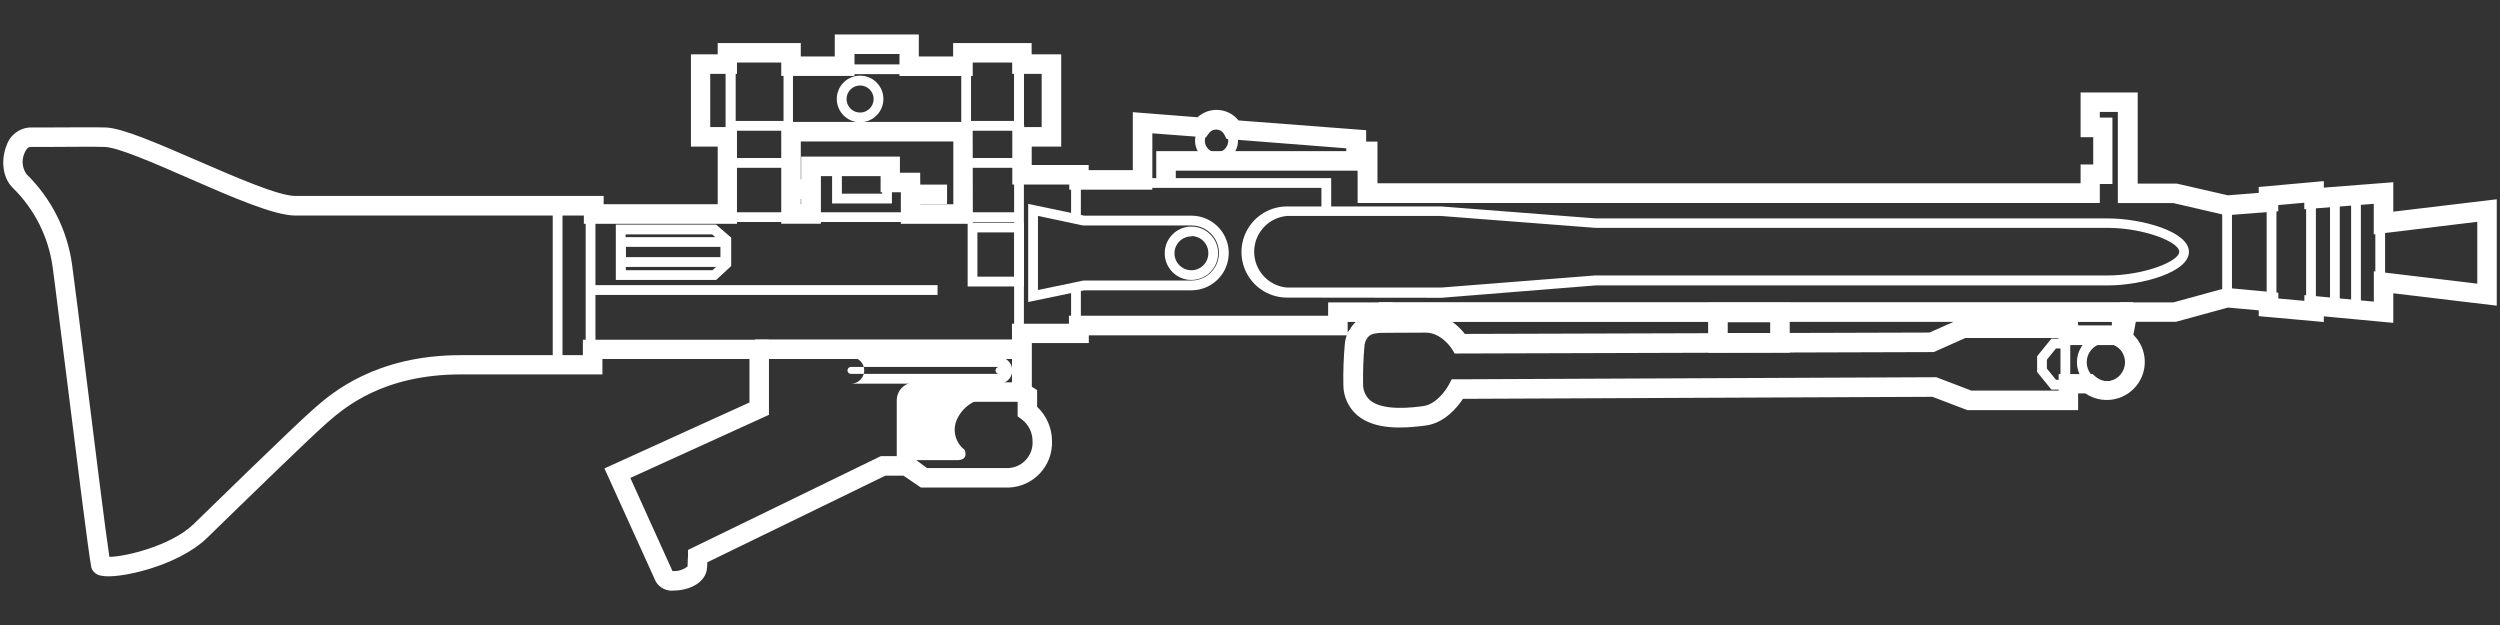 ﻿<?xml version="1.0" encoding="UTF-8" standalone="no"?>
<!DOCTYPE svg PUBLIC "-//W3C//DTD SVG 20010904//EN" "http://www.w3.org/TR/2001/REC-SVG-20010904/DTD/svg10.dtd">
<svg version="1.1" id="Frosty Editor v1.0.6.3" xmlns="http://www.w3.org/2000/svg" d1p1:xlink="http://www.w3.org/1999/xlink" viewBox="0 0 384 96" xmlns:d1p1="xmlns">
  <rect x="0" y="0" width="384" height="96" fill="#333333" stroke="none"/>
  <path stroke="none" fill="#ffffffff" d="M 323.460,52.700 C 322.271,52.700 321.199,53.416 320.744,54.515 320.289,55.614 320.540,56.878 321.381,57.719 322.222,58.560 323.487,58.811 324.585,58.356 325.684,57.901 326.400,56.829 326.400,55.640 326.400,54.860 326.090,54.112 325.539,53.561 324.988,53.010 324.240,52.700 323.460,52.700 323.460,52.700 323.460,52.700 323.460,52.700 Z M 323.460,60.080 C 321.664,60.080 320.045,58.998 319.358,57.339 318.671,55.680 319.051,53.770 320.320,52.500 321.590,51.231 323.500,50.851 325.159,51.538 326.818,52.225 327.900,53.844 327.900,55.640 327.900,56.818 327.432,57.947 326.600,58.780 325.767,59.612 324.638,60.080 323.460,60.080 323.460,60.080 323.460,60.080 323.460,60.080 Z " />
  <path stroke="none" fill="#ffffffff" d="M 341.330,31.560 C 341.830,31.560 342.330,31.560 342.830,31.560 342.830,36.197 342.830,40.833 342.830,45.470 342.330,45.470 341.830,45.470 341.330,45.470 341.330,40.833 341.330,36.197 341.330,31.560 Z " />
  <path stroke="none" fill="#ffffffff" d="M 348.160,30.780 C 348.660,30.780 349.160,30.780 349.660,30.780 349.660,36.137 349.660,41.493 349.660,46.850 349.160,46.850 348.660,46.850 348.160,46.850 348.160,41.493 348.160,36.137 348.160,30.780 Z " />
  <path stroke="none" fill="#ffffffff" d="M 354.220,30.990 C 354.720,30.990 355.220,30.990 355.720,30.990 355.720,36.653 355.720,42.317 355.720,47.980 355.220,47.980 354.720,47.980 354.220,47.980 354.220,42.317 354.220,36.653 354.220,30.990 Z " />
  <path stroke="none" fill="#ffffffff" d="M 364.850,29.850 C 365.350,29.850 365.850,29.850 366.350,29.850 366.350,35.673 366.350,41.497 366.350,47.320 365.850,47.320 365.350,47.320 364.850,47.320 364.850,41.497 364.850,35.673 364.850,29.850 Z " />
  <path stroke="none" fill="#ffffffff" d="M 358.640,48.100 C 358.441,48.100 358.250,48.021 358.110,47.880 357.969,47.740 357.890,47.549 357.890,47.350 357.890,41.727 357.890,36.103 357.890,30.480 357.890,30.212 358.033,29.964 358.265,29.830 358.497,29.697 358.783,29.697 359.015,29.830 359.247,29.964 359.390,30.212 359.390,30.480 359.390,36.103 359.390,41.727 359.390,47.350 359.390,47.549 359.311,47.740 359.170,47.880 359.030,48.021 358.839,48.100 358.640,48.100 358.640,48.100 358.640,48.100 358.640,48.100 Z " />
  <path stroke="none" fill="#ffffffff" d="M 361.880,47.950 C 361.681,47.950 361.490,47.871 361.350,47.730 361.209,47.590 361.130,47.399 361.130,47.200 361.130,41.573 361.130,35.947 361.130,30.320 361.130,30.052 361.273,29.804 361.505,29.670 361.737,29.537 362.023,29.537 362.255,29.670 362.487,29.804 362.630,30.052 362.630,30.320 362.630,35.947 362.630,41.573 362.630,47.200 362.630,47.399 362.551,47.590 362.410,47.730 362.270,47.871 362.079,47.950 361.880,47.950 361.880,47.950 361.880,47.950 361.880,47.950 Z " />
  <path stroke="none" fill="#ffffffff" d="M 183.000,36.310 C 181.564,36.310 180.400,37.474 180.400,38.910 180.400,40.346 181.564,41.510 183.000,41.510 184.436,41.510 185.600,40.346 185.600,38.910 185.613,38.212 185.345,37.538 184.856,37.039 184.367,36.541 183.698,36.260 183.000,36.260 183.000,36.277 183.000,36.293 183.000,36.310 Z M 183.000,43.000 C 180.736,43.000 178.900,41.164 178.900,38.900 178.900,36.636 180.736,34.800 183.000,34.800 185.264,34.800 187.100,36.636 187.100,38.900 187.100,39.987 186.668,41.030 185.899,41.799 185.130,42.568 184.087,43.000 183.000,43.000 183.000,43.000 183.000,43.000 183.000,43.000 Z " />
  <path stroke="none" fill="#ffffffff" d="M 159.430,33.160 C 159.430,36.957 159.430,40.753 159.430,44.550 161.763,44.063 164.097,43.577 166.430,43.090 171.953,43.090 177.477,43.090 183.000,43.090 184.512,43.091 185.909,42.285 186.665,40.976 187.421,39.667 187.421,38.054 186.665,36.745 185.909,35.436 184.512,34.629 183.000,34.630 177.444,34.630 171.887,34.630 166.330,34.630 164.030,34.140 161.730,33.650 159.430,33.160 Z M 157.930,46.390 C 157.930,41.367 157.930,36.343 157.930,31.320 160.807,31.923 163.683,32.527 166.560,33.130 172.040,33.130 177.520,33.130 183.000,33.130 185.048,33.129 186.940,34.221 187.965,35.994 188.989,37.767 188.989,39.952 187.965,41.725 186.941,43.499 185.048,44.591 183.001,44.590 177.520,44.590 172.040,44.590 166.560,44.590 163.683,45.190 160.807,45.790 157.930,46.390 Z " />
  <path stroke="none" fill="#ffffffff" d="M 155.770,27.400 C 156.270,27.400 156.770,27.400 157.270,27.400 157.270,35.373 157.270,43.347 157.270,51.320 156.770,51.320 156.270,51.320 155.770,51.320 155.770,43.347 155.770,35.373 155.770,27.400 Z " />
  <path stroke="none" fill="#ffffffff" d="M 164.520,44.100 C 165.020,44.100 165.520,44.100 166.020,44.100 166.020,46.363 166.020,48.627 166.020,50.890 165.520,50.890 165.020,50.890 164.520,50.890 164.520,48.627 164.520,46.363 164.520,44.100 Z " />
  <path stroke="none" fill="#ffffffff" d="M 164.520,26.970 C 165.020,26.970 165.520,26.970 166.020,26.970 166.020,29.167 166.020,31.363 166.020,33.560 165.520,33.560 165.020,33.560 164.520,33.560 164.520,31.363 164.520,29.167 164.520,26.970 Z " />
  <path stroke="none" fill="#ffffffff" d="M 155.770,9.680 C 156.270,9.680 156.770,9.680 157.270,9.680 157.270,13.580 157.270,17.480 157.270,21.380 156.770,21.380 156.270,21.380 155.770,21.380 155.770,17.480 155.770,13.580 155.770,9.680 Z " />
  <path stroke="none" fill="#ffffffff" d="M 128.280,9.890 C 132.180,9.890 136.080,9.890 139.980,9.890 139.980,10.390 139.980,10.890 139.980,11.390 136.080,11.390 132.180,11.390 128.280,11.390 128.280,10.890 128.280,10.390 128.280,9.890 Z " />
  <path stroke="none" fill="#ffffffff" d="M 132.110,13.130 C 130.961,13.130 130.030,14.061 130.030,15.210 130.030,16.359 130.961,17.290 132.110,17.290 133.259,17.290 134.190,16.359 134.190,15.210 134.190,14.658 133.971,14.129 133.581,13.739 133.191,13.349 132.662,13.130 132.110,13.130 132.110,13.130 132.110,13.130 132.110,13.130 Z M 132.110,18.780 C 130.133,18.780 128.530,17.177 128.530,15.200 128.530,13.223 130.133,11.620 132.110,11.620 134.087,11.620 135.690,13.223 135.690,15.200 135.690,16.149 135.313,17.060 134.641,17.731 133.970,18.403 133.060,18.780 132.110,18.780 132.110,18.780 132.110,18.780 132.110,18.780 Z " />
  <path stroke="none" fill="#ffffffff" d="M 113.000,24.270 C 115.450,24.270 117.900,24.270 120.350,24.270 120.350,19.310 120.350,14.350 120.350,9.390 117.900,9.390 115.450,9.390 113.000,9.390 113.000,14.350 113.000,19.310 113.000,24.270 Z M 121.800,25.770 C 118.350,25.770 114.900,25.770 111.450,25.770 111.450,19.810 111.450,13.850 111.450,7.890 114.900,7.890 118.350,7.890 121.800,7.890 121.800,13.850 121.800,19.810 121.800,25.770 Z " />
  <path stroke="none" fill="#ffffffff" d="M 149.150,24.270 C 151.353,24.270 153.557,24.270 155.760,24.270 155.760,19.310 155.760,14.350 155.760,9.390 153.557,9.390 151.353,9.390 149.150,9.390 149.150,14.350 149.150,19.310 149.150,24.270 Z M 157.260,25.770 C 154.057,25.770 150.853,25.770 147.650,25.770 147.650,19.810 147.650,13.850 147.650,7.890 150.853,7.890 154.057,7.890 157.260,7.890 157.260,13.850 157.260,19.810 157.260,25.770 Z " />
  <path stroke="none" fill="#ffffffff" d="M 156.570,20.080 C 153.857,20.080 151.143,20.080 148.430,20.080 148.162,20.080 147.915,19.937 147.781,19.705 147.647,19.473 147.647,19.187 147.781,18.955 147.915,18.723 148.162,18.580 148.430,18.580 151.143,18.580 153.857,18.580 156.570,18.580 156.838,18.580 157.086,18.723 157.220,18.955 157.354,19.187 157.354,19.473 157.220,19.705 157.086,19.937 156.838,20.080 156.570,20.080 156.570,20.080 156.570,20.080 156.570,20.080 Z " />
  <path stroke="none" fill="#ffffffff" d="M 121.080,20.080 C 118.103,20.080 115.127,20.080 112.150,20.080 112.418,20.080 112.666,19.937 112.800,19.705 112.934,19.473 112.934,19.187 112.800,18.955 112.666,18.723 112.418,18.580 112.150,18.580 115.127,18.580 118.103,18.580 121.080,18.580 121.348,18.580 121.596,18.723 121.730,18.955 121.864,19.187 121.864,19.473 121.730,19.705 121.596,19.937 121.348,20.080 121.080,20.080 121.080,20.080 121.080,20.080 121.080,20.080 Z " />
  <path stroke="none" fill="#ffffffff" d="M 156.330,34.100 C 141.277,34.100 126.223,34.100 111.170,34.100 110.902,34.100 110.654,33.957 110.521,33.725 110.387,33.493 110.387,33.207 110.521,32.975 110.654,32.743 110.902,32.600 111.170,32.600 126.223,32.600 141.277,32.600 156.330,32.600 156.598,32.600 156.846,32.743 156.980,32.975 157.114,33.207 157.114,33.493 156.980,33.725 156.846,33.957 156.598,34.100 156.330,34.100 156.330,34.100 156.330,34.100 156.330,34.100 Z " />
  <path stroke="none" fill="#ffffffff" d="M 129.310,29.750 C 131.373,29.750 133.437,29.750 135.500,29.750 135.500,28.443 135.500,27.137 135.500,25.830 133.437,25.830 131.373,25.830 129.310,25.830 129.310,27.137 129.310,28.443 129.310,29.750 Z M 137.000,31.250 C 133.937,31.250 130.873,31.250 127.810,31.250 127.810,28.943 127.810,26.637 127.810,24.330 130.873,24.330 133.937,24.330 137.000,24.330 137.000,26.637 137.000,28.943 137.000,31.250 Z " />
  <path stroke="none" fill="#ffffffff" d="M 90.710,56.600 C 90.511,56.600 90.320,56.521 90.180,56.380 90.039,56.240 89.960,56.049 89.960,55.850 89.960,48.050 89.960,40.250 89.960,32.450 89.960,32.182 90.103,31.934 90.335,31.800 90.567,31.667 90.853,31.667 91.085,31.800 91.317,31.934 91.460,32.182 91.460,32.450 91.460,40.250 91.460,48.050 91.460,55.850 91.460,56.049 91.381,56.240 91.240,56.380 91.100,56.521 90.909,56.600 90.710,56.600 90.710,56.600 90.710,56.600 90.710,56.600 Z " />
  <path stroke="none" fill="#ffffffff" d="M 85.650,56.840 C 85.451,56.840 85.260,56.761 85.120,56.620 84.979,56.480 84.900,56.289 84.900,56.090 84.900,47.817 84.900,39.543 84.900,31.270 84.900,31.002 85.043,30.754 85.275,30.620 85.507,30.487 85.793,30.487 86.025,30.620 86.257,30.754 86.400,31.002 86.400,31.270 86.400,39.543 86.400,47.817 86.400,56.090 86.400,56.289 86.321,56.480 86.180,56.620 86.040,56.761 85.849,56.840 85.650,56.840 85.650,56.840 85.650,56.840 85.650,56.840 Z " />
  <path stroke="none" fill="#ffffffff" d="M 147.060,70.680 C 144.567,70.680 142.073,70.680 139.580,70.680 139.580,70.680 139.130,61.140 139.980,60.590 141.240,59.770 150.390,59.930 151.280,59.960 151.387,60.357 151.493,60.753 151.600,61.150 149.596,61.325 147.840,62.562 147.000,64.390 146.239,66.040 146.725,67.998 148.170,69.100 148.800,70.760 147.060,70.680 147.060,70.680 147.060,70.680 147.060,70.680 147.060,70.680 Z " />
  <path stroke="none" fill="#ffffffff" d="M 115.970,52.140 C 129.583,52.140 143.197,52.140 156.810,52.140 156.810,53.140 156.810,54.140 156.810,55.140 143.197,55.140 129.583,55.140 115.970,55.140 115.970,54.140 115.970,53.140 115.970,52.140 Z " />
  <path stroke="none" fill="#ffffffff" d="M 150.130,42.500 C 152.013,42.500 153.897,42.500 155.780,42.500 155.780,40.233 155.780,37.967 155.780,35.700 153.897,35.700 152.013,35.700 150.130,35.700 150.130,37.967 150.130,40.233 150.130,42.500 Z M 157.280,44.000 C 154.397,44.000 151.513,44.000 148.630,44.000 148.630,40.733 148.630,37.467 148.630,34.200 151.513,34.200 154.397,34.200 157.280,34.200 157.280,37.467 157.280,40.733 157.280,44.000 Z " />
  <path stroke="none" fill="#ffffffff" d="M 204.470,32.300 C 203.970,32.300 203.470,32.300 202.970,32.300 202.970,31.153 202.970,30.007 202.970,28.860 193.670,28.860 184.370,28.860 175.070,28.860 175.070,28.360 175.070,27.860 175.070,27.360 184.870,27.360 194.670,27.360 204.470,27.360 204.470,29.007 204.470,30.653 204.470,32.300 204.470,32.300 204.470,32.300 204.470,32.300 Z " />
  <path stroke="none" fill="#ffffffff" d="M 186.860,19.810 C 185.866,19.810 185.060,20.616 185.060,21.610 185.060,22.604 185.866,23.410 186.860,23.410 187.854,23.410 188.660,22.604 188.660,21.610 188.660,21.133 188.470,20.675 188.133,20.337 187.795,20.000 187.337,19.810 186.860,19.810 186.860,19.810 186.860,19.810 186.860,19.810 Z M 186.860,24.910 C 185.038,24.910 183.560,23.433 183.560,21.610 183.560,19.787 185.038,18.310 186.860,18.310 188.683,18.310 190.160,19.787 190.160,21.610 190.160,22.485 189.812,23.325 189.194,23.943 188.575,24.562 187.735,24.910 186.860,24.910 186.860,24.910 186.860,24.910 186.860,24.910 Z " />
  <path stroke="none" fill="#ffffffff" d="M 141.370,31.380 C 143.057,31.380 144.743,31.380 146.430,31.380 146.430,28.163 146.430,24.947 146.430,21.730 138.620,21.730 130.810,21.730 123.000,21.730 123.000,24.947 123.000,28.163 123.000,31.380 123.020,31.380 123.040,31.380 123.060,31.380 123.060,28.937 123.060,26.493 123.060,24.050 128.117,24.050 133.173,24.050 138.230,24.050 138.230,24.877 138.230,25.703 138.230,26.530 139.267,26.530 140.303,26.530 141.340,26.530 141.350,28.147 141.360,29.763 141.370,31.380 Z M 149.430,34.380 C 145.743,34.380 142.057,34.380 138.370,34.380 138.370,32.763 138.370,31.147 138.370,29.530 137.333,29.530 136.297,29.530 135.260,29.530 135.260,28.703 135.260,27.877 135.260,27.050 132.203,27.050 129.147,27.050 126.090,27.050 126.090,29.490 126.090,31.930 126.090,34.370 124.060,34.370 122.030,34.370 120.000,34.370 120.000,29.157 120.000,23.943 120.000,18.730 129.800,18.730 139.600,18.730 149.400,18.730 149.410,23.947 149.420,29.163 149.430,34.380 Z M 207.000,49.450 C 207.000,50.063 207.000,50.677 207.000,51.290 207.273,50.595 207.692,49.968 208.230,49.450 207.820,49.450 207.410,49.450 207.000,49.450 Z M 142.390,71.890 C 146.567,71.890 150.743,71.890 154.920,71.890 157.059,71.772 158.702,69.950 158.600,67.810 158.618,66.472 157.998,65.206 156.930,64.400 156.723,64.250 156.517,64.100 156.310,63.950 156.310,63.207 156.310,62.463 156.310,61.720 151.137,61.720 145.963,61.720 140.790,61.720 140.790,64.720 140.790,67.720 140.790,70.720 141.323,71.110 141.857,71.500 142.390,71.890 Z M 103.290,87.710 C 104.126,87.781 104.957,87.526 105.610,87.000 105.610,86.320 105.680,85.400 105.680,85.390 105.680,85.083 105.680,84.777 105.680,84.470 115.553,79.667 125.427,74.863 135.300,70.060 136.113,70.060 136.927,70.060 137.740,70.060 137.740,67.203 137.740,64.347 137.740,61.490 137.746,59.968 138.978,58.735 140.500,58.730 145.480,58.730 150.460,58.730 155.440,58.730 155.440,55.730 155.440,52.730 155.440,49.730 158.357,49.730 161.273,49.730 164.190,49.730 164.190,49.320 164.190,48.910 164.190,48.500 177.460,48.500 190.730,48.500 204.000,48.500 204.000,47.817 204.000,47.133 204.000,46.450 207.303,46.450 210.607,46.450 213.910,46.450 213.910,46.947 213.910,47.443 213.910,47.940 213.991,48.735 213.751,49.529 213.244,50.147 212.738,50.764 212.005,51.154 211.210,51.230 209.720,51.400 209.590,53.040 209.580,53.110 209.410,55.052 209.340,57.001 209.370,58.950 209.337,59.910 209.728,60.835 210.440,61.480 212.440,63.190 217.110,62.580 218.640,62.370 220.580,62.110 222.130,59.890 222.560,59.060 222.700,58.793 222.840,58.527 222.980,58.260 223.283,58.260 223.587,58.260 223.890,58.260 248.400,58.153 272.910,58.047 297.420,57.940 299.217,58.627 301.013,59.313 302.810,60.000 307.277,60.000 311.743,60.000 316.210,60.000 316.210,59.153 316.210,58.307 316.210,57.460 317.950,57.460 319.690,57.460 321.430,57.460 321.573,57.587 321.717,57.713 321.860,57.840 322.674,58.558 323.825,58.749 324.827,58.333 325.829,57.918 326.507,56.967 326.573,55.884 326.640,54.801 326.084,53.775 325.140,53.240 324.713,53.000 324.287,52.760 323.860,52.520 324.160,51.953 324.460,51.387 324.760,50.820 325.030,49.363 325.300,47.907 325.570,46.450 328.320,46.450 331.070,46.450 333.820,46.450 336.530,45.707 339.240,44.963 341.950,44.220 344.617,44.467 347.283,44.713 349.950,44.960 349.950,45.257 349.950,45.553 349.950,45.850 351.283,45.970 352.617,46.090 353.950,46.210 353.950,45.917 353.950,45.623 353.950,45.330 357.507,45.663 361.063,45.997 364.620,46.330 364.620,44.777 364.620,43.223 364.620,41.670 369.917,42.303 375.213,42.937 380.510,43.570 380.510,40.403 380.510,37.237 380.510,34.070 375.210,34.713 369.910,35.357 364.610,36.000 364.610,34.437 364.610,32.873 364.610,31.310 361.053,31.587 357.497,31.863 353.940,32.140 353.940,31.807 353.940,31.473 353.940,31.140 352.607,31.260 351.273,31.380 349.940,31.500 349.940,31.817 349.940,32.133 349.940,32.450 347.273,32.657 344.607,32.863 341.940,33.070 339.233,32.443 336.527,31.817 333.820,31.190 330.980,31.190 328.140,31.190 325.300,31.190 325.300,26.523 325.300,21.857 325.300,17.190 324.377,17.190 323.453,17.190 322.530,17.190 322.530,17.480 322.530,17.770 322.530,18.060 323.177,18.060 323.823,18.060 324.470,18.060 324.470,21.460 324.470,24.860 324.470,28.260 323.823,28.260 323.177,28.260 322.530,28.260 322.530,29.233 322.530,30.207 322.530,31.180 284.530,31.180 246.530,31.180 208.530,31.180 208.530,29.047 208.530,26.913 208.530,24.780 207.950,24.780 207.370,24.780 206.790,24.780 206.790,24.113 206.790,23.447 206.790,22.780 200.660,22.300 194.530,21.820 188.400,21.340 188.273,21.093 188.147,20.847 188.020,20.600 187.793,20.197 187.379,19.934 186.918,19.897 186.457,19.861 186.007,20.057 185.720,20.420 185.557,20.647 185.393,20.873 185.230,21.100 182.487,20.893 179.743,20.687 177.000,20.480 177.000,23.363 177.000,26.247 177.000,29.130 172.747,29.130 168.493,29.130 164.240,29.130 164.240,28.867 164.240,28.603 164.240,28.340 161.323,28.340 158.407,28.340 155.490,28.340 155.490,25.400 155.490,22.460 155.490,19.520 156.993,19.520 158.497,19.520 160.000,19.520 160.000,16.797 160.000,14.073 160.000,11.350 158.490,11.350 156.980,11.350 155.470,11.350 155.470,10.770 155.470,10.190 155.470,9.610 153.450,9.610 151.430,9.610 149.410,9.610 149.410,10.297 149.410,10.983 149.410,11.670 145.660,11.670 141.910,11.670 138.160,11.670 138.160,10.543 138.160,9.417 138.160,8.290 135.857,8.290 133.553,8.290 131.250,8.290 131.250,9.413 131.250,10.537 131.250,11.660 127.500,11.660 123.750,11.660 120.000,11.660 120.000,10.977 120.000,10.293 120.000,9.610 117.733,9.610 115.467,9.610 113.200,9.610 113.200,10.190 113.200,10.770 113.200,11.350 111.830,11.350 110.460,11.350 109.090,11.350 109.090,14.073 109.090,16.797 109.090,19.520 110.460,19.520 111.830,19.520 113.200,19.520 113.200,24.473 113.200,29.427 113.200,34.380 105.360,34.380 97.520,34.380 89.680,34.380 89.680,33.957 89.680,33.533 89.680,33.110 74.917,33.110 60.153,33.110 45.390,33.110 42.120,33.110 35.700,30.310 28.900,27.340 23.900,25.140 18.170,22.660 16.130,22.570 14.430,22.500 10.040,22.570 7.130,22.570 6.303,22.570 5.477,22.570 4.650,22.570 4.280,22.570 3.950,23.050 3.770,23.500 3.289,24.556 3.399,25.787 4.060,26.740 7.859,30.449 10.321,35.313 11.060,40.570 11.440,43.270 12.300,50.220 13.300,58.260 14.670,69.260 16.200,81.590 16.800,85.530 19.170,85.530 26.250,83.860 29.710,80.530 30.350,79.910 45.370,65.240 48.110,62.870 48.200,62.790 48.290,62.710 48.380,62.630 50.920,60.420 57.660,54.550 70.800,54.550 77.043,54.550 83.287,54.550 89.530,54.550 89.530,53.760 89.530,52.970 89.530,52.180 99.057,52.180 108.583,52.180 118.110,52.180 118.110,56.027 118.110,59.873 118.110,63.720 111.013,66.950 103.917,70.180 96.820,73.410 98.977,78.177 101.133,82.943 103.290,87.710 Z M 103.510,90.710 C 102.384,90.842 101.287,90.292 100.720,89.310 100.360,88.540 93.720,73.900 93.460,73.310 93.253,72.857 93.047,72.403 92.840,71.950 100.267,68.573 107.693,65.197 115.120,61.820 115.120,59.593 115.120,57.367 115.120,55.140 107.590,55.140 100.060,55.140 92.530,55.140 92.530,55.930 92.530,56.720 92.530,57.510 85.283,57.510 78.037,57.510 70.790,57.510 58.790,57.510 52.870,62.660 50.340,64.850 50.247,64.933 50.153,65.017 50.060,65.100 47.920,66.950 37.570,77.000 31.790,82.640 27.300,87.000 18.080,89.000 15.560,88.430 14.894,88.340 14.325,87.907 14.060,87.290 14.040,87.193 14.020,87.097 14.000,87.000 13.550,84.540 11.830,70.780 10.320,58.640 9.320,50.940 8.460,43.640 8.080,40.990 7.445,36.396 5.307,32.141 2.000,28.890 0.270,27.230 0.190,24.360 1.000,22.380 1.506,20.767 2.971,19.646 4.660,19.580 5.480,19.580 6.300,19.580 7.120,19.580 10.230,19.580 14.480,19.520 16.270,19.580 18.870,19.700 24.080,21.970 30.110,24.580 36.140,27.190 42.760,30.100 45.400,30.100 61.173,30.100 76.947,30.100 92.720,30.100 92.720,30.520 92.720,30.940 92.720,31.360 98.560,31.360 104.400,31.360 110.240,31.360 110.240,28.413 110.240,25.467 110.240,22.520 108.870,22.520 107.500,22.520 106.130,22.520 106.130,17.797 106.130,13.073 106.130,8.350 107.500,8.350 108.870,8.350 110.240,8.350 110.240,7.770 110.240,7.190 110.240,6.610 114.493,6.610 118.747,6.610 123.000,6.610 123.000,7.297 123.000,7.983 123.000,8.670 124.740,8.670 126.480,8.670 128.220,8.670 128.220,7.543 128.220,6.417 128.220,5.290 132.523,5.290 136.827,5.290 141.130,5.290 141.130,6.417 141.130,7.543 141.130,8.670 142.887,8.670 144.643,8.670 146.400,8.670 146.400,7.983 146.400,7.297 146.400,6.610 150.420,6.610 154.440,6.610 158.460,6.610 158.460,7.190 158.460,7.770 158.460,8.350 159.973,8.350 161.487,8.350 163.000,8.350 163.000,13.073 163.000,17.797 163.000,22.520 161.490,22.520 159.980,22.520 158.470,22.520 158.470,23.460 158.470,24.400 158.470,25.340 161.387,25.340 164.303,25.340 167.220,25.340 167.220,25.603 167.220,25.867 167.220,26.130 169.480,26.130 171.740,26.130 174.000,26.130 174.000,23.163 174.000,20.197 174.000,17.230 177.313,17.490 180.627,17.750 183.940,18.010 184.824,17.203 186.003,16.797 187.196,16.890 188.390,16.983 189.492,17.566 190.240,18.500 196.773,19.000 203.307,19.500 209.840,20.000 209.840,20.583 209.840,21.167 209.840,21.750 210.420,21.750 211.000,21.750 211.580,21.750 211.580,23.883 211.580,26.017 211.580,28.150 247.580,28.150 283.580,28.150 319.580,28.150 319.580,27.187 319.580,26.223 319.580,25.260 320.227,25.260 320.873,25.260 321.520,25.260 321.520,23.863 321.520,22.467 321.520,21.070 320.873,21.070 320.227,21.070 319.580,21.070 319.580,18.780 319.580,16.490 319.580,14.200 322.503,14.200 325.427,14.200 328.350,14.200 328.350,18.867 328.350,23.533 328.350,28.200 330.350,28.200 332.350,28.200 334.350,28.200 336.967,28.800 339.583,29.400 342.200,30.000 343.780,29.877 345.360,29.753 346.940,29.630 346.940,29.327 346.940,29.023 346.940,28.720 350.273,28.420 353.607,28.120 356.940,27.820 356.940,28.153 356.940,28.487 356.940,28.820 360.497,28.543 364.053,28.267 367.610,27.990 367.610,29.497 367.610,31.003 367.610,32.510 372.907,31.877 378.203,31.243 383.500,30.610 383.500,36.057 383.500,41.503 383.500,46.950 378.203,46.317 372.907,45.683 367.610,45.050 367.610,46.563 367.610,48.077 367.610,49.590 364.053,49.257 360.497,48.923 356.940,48.590 356.940,48.880 356.940,49.170 356.940,49.460 353.607,49.160 350.273,48.860 346.940,48.560 346.940,48.263 346.940,47.967 346.940,47.670 345.367,47.527 343.793,47.383 342.220,47.240 339.553,47.970 336.887,48.700 334.220,49.430 332.167,49.430 330.113,49.430 328.060,49.430 327.937,50.097 327.813,50.763 327.690,51.430 329.846,53.547 330.031,56.959 328.117,59.297 326.202,61.635 322.821,62.126 320.320,60.430 319.947,60.430 319.573,60.430 319.200,60.430 319.200,61.287 319.200,62.143 319.200,63.000 313.533,63.000 307.867,63.000 302.200,63.000 300.410,62.317 298.620,61.633 296.830,60.950 272.790,61.053 248.750,61.157 224.710,61.260 223.850,62.560 221.890,64.980 219.000,65.360 215.520,65.820 211.170,66.070 208.470,63.780 207.103,62.599 206.324,60.877 206.340,59.070 206.303,57.004 206.377,54.938 206.560,52.880 206.599,52.412 206.700,51.951 206.860,51.510 193.653,51.510 180.447,51.510 167.240,51.510 167.240,51.907 167.240,52.303 167.240,52.700 164.323,52.700 161.407,52.700 158.490,52.700 158.490,54.933 158.490,57.167 158.490,59.400 158.760,59.573 159.030,59.747 159.300,59.920 159.300,60.773 159.300,61.627 159.300,62.480 160.771,63.861 161.601,65.792 161.590,67.810 161.691,71.606 158.706,74.770 154.910,74.890 150.427,74.890 145.943,74.890 141.460,74.890 140.563,74.280 139.667,73.670 138.770,73.060 137.847,73.060 136.923,73.060 136.000,73.060 126.880,77.497 117.760,81.933 108.640,86.370 108.640,86.660 108.640,86.980 108.590,87.280 108.460,88.920 106.970,90.200 104.710,90.600 104.314,90.672 103.913,90.709 103.510,90.710 103.510,90.710 103.510,90.710 103.510,90.710 Z " />
  <path stroke="none" fill="#ffffffff" d="M 180.600,28.380 C 179.600,28.380 178.600,28.380 177.600,28.380 177.600,26.657 177.600,24.933 177.600,23.210 188.453,23.210 199.307,23.210 210.160,23.210 210.160,24.210 210.160,25.210 210.160,26.210 200.307,26.210 190.453,26.210 180.600,26.210 180.600,26.933 180.600,27.657 180.600,28.380 180.600,28.380 180.600,28.380 180.600,28.380 Z " />
  <path stroke="none" fill="#ffffffff" d="M 139.900,28.350 C 141.757,28.350 143.613,28.350 145.470,28.350 145.470,29.350 145.470,30.350 145.470,31.350 143.613,31.350 141.757,31.350 139.900,31.350 139.900,30.350 139.900,29.350 139.900,28.350 Z " />
  <path stroke="none" fill="#ffffffff" d="M 121.400,27.560 C 122.387,27.560 123.373,27.560 124.360,27.560 124.360,28.560 124.360,29.560 124.360,30.560 123.373,30.560 122.387,30.560 121.400,30.560 121.400,29.560 121.400,28.560 121.400,27.560 Z " />
  <path stroke="none" fill="#ffffffff" d="M 319.210,49.980 C 320.933,49.980 322.657,49.980 324.380,49.980 324.380,49.803 324.380,49.627 324.380,49.450 322.643,49.450 320.907,49.450 319.170,49.450 319.183,49.627 319.197,49.803 319.210,49.980 Z M 223.100,49.450 C 223.815,49.974 224.454,50.593 225.000,51.290 248.790,51.220 272.580,51.150 296.370,51.080 297.597,50.533 298.823,49.987 300.050,49.440 274.400,49.443 248.750,49.447 223.100,49.450 Z M 223.440,54.300 C 223.293,54.060 223.147,53.820 223.000,53.580 223.000,53.580 221.420,51.090 219.000,51.090 216.260,51.090 210.690,51.140 210.690,51.140 209.413,51.140 208.137,51.140 206.860,51.140 208.527,49.567 210.193,47.993 211.860,46.420 250.457,46.420 289.053,46.420 327.650,46.420 327.490,48.613 327.330,50.807 327.170,53.000 323.503,53.000 319.837,53.000 316.170,53.000 316.170,52.640 316.170,52.280 316.170,51.920 311.403,51.920 306.637,51.920 301.870,51.920 300.253,52.640 298.637,53.360 297.020,54.080 272.493,54.153 247.967,54.227 223.440,54.300 Z " />
  <path stroke="none" fill="#ffffffff" d="M 96.130,41.500 C 100.563,41.500 104.997,41.500 109.430,41.500 109.890,41.093 110.350,40.687 110.810,40.280 110.810,39.280 110.810,38.280 110.810,37.280 110.337,36.853 109.863,36.427 109.390,36.000 104.957,36.000 100.523,36.000 96.090,36.000 96.103,37.833 96.117,39.667 96.130,41.500 Z M 110.000,43.000 C 104.863,43.000 99.727,43.000 94.590,43.000 94.590,40.167 94.590,37.333 94.590,34.500 99.727,34.500 104.863,34.500 110.000,34.500 110.770,35.167 111.540,35.833 112.310,36.500 112.310,37.953 112.310,39.407 112.310,40.860 111.540,41.573 110.770,42.287 110.000,43.000 Z " />
  <path stroke="none" fill="#ffffffff" d="M 96.140,39.500 C 100.980,39.500 105.820,39.500 110.660,39.500 110.660,38.973 110.660,38.447 110.660,37.920 105.813,37.920 100.967,37.920 96.120,37.920 96.127,38.447 96.133,38.973 96.140,39.500 Z M 112.140,41.000 C 106.300,41.000 100.460,41.000 94.620,41.000 94.620,39.473 94.620,37.947 94.620,36.420 100.460,36.420 106.300,36.420 112.140,36.420 112.140,37.947 112.140,39.473 112.140,41.000 Z " />
  <path stroke="none" fill="#ffffffff" d="M 90.970,43.800 C 108.650,43.800 126.330,43.800 144.010,43.800 144.010,44.300 144.010,44.800 144.010,45.300 126.330,45.300 108.650,45.300 90.970,45.300 90.970,44.800 90.970,44.300 90.970,43.800 Z " />
  <path stroke="none" fill="#ffffffff" d="M 130.710,56.360 C 130.519,56.360 130.342,56.462 130.247,56.628 130.151,56.793 130.151,56.997 130.247,57.163 130.342,57.328 130.519,57.430 130.710,57.430 138.290,57.430 145.870,57.430 153.450,57.430 153.259,57.430 153.082,57.328 152.987,57.163 152.891,56.997 152.891,56.793 152.987,56.628 153.082,56.462 153.259,56.360 153.450,56.360 145.870,56.360 138.290,56.360 130.710,56.360 Z M 153.450,58.930 C 145.870,58.930 138.290,58.930 130.710,58.930 131.437,58.930 132.109,58.542 132.472,57.913 132.836,57.283 132.836,56.507 132.472,55.878 132.109,55.248 131.437,54.860 130.710,54.860 138.290,54.860 145.870,54.860 153.450,54.860 154.177,54.860 154.849,55.248 155.212,55.878 155.576,56.507 155.576,57.283 155.212,57.913 154.849,58.542 154.177,58.930 153.450,58.930 153.450,58.930 153.450,58.930 153.450,58.930 Z " />
  <path stroke="none" fill="#ffffffff" d="M 316.490,51.000 C 316.990,51.000 317.490,51.000 317.990,51.000 317.990,54.020 317.990,57.040 317.990,60.060 317.490,60.060 316.990,60.060 316.490,60.060 316.490,57.040 316.490,54.020 316.490,51.000 Z " />
  <path stroke="none" fill="#ffffffff" d="M 317.710,59.840 C 316.837,59.840 315.963,59.840 315.090,59.840 314.360,58.940 313.630,58.040 312.900,57.140 312.900,56.333 312.900,55.527 312.900,54.720 313.630,53.820 314.360,52.920 315.090,52.020 315.857,52.020 316.623,52.020 317.390,52.020 317.390,52.520 317.390,53.020 317.390,53.520 316.860,53.520 316.330,53.520 315.800,53.520 315.333,54.097 314.867,54.673 314.400,55.250 314.400,55.703 314.400,56.157 314.400,56.610 314.867,57.187 315.333,57.763 315.800,58.340 316.437,58.340 317.073,58.340 317.710,58.340 317.710,58.840 317.710,59.340 317.710,59.840 317.710,59.840 317.710,59.840 317.710,59.840 Z " />
  <path stroke="none" fill="#ffffffff" d="M 265.380,51.170 C 267.553,51.170 269.727,51.170 271.900,51.170 271.900,50.613 271.900,50.057 271.900,49.500 269.727,49.500 267.553,49.500 265.380,49.500 265.380,50.057 265.380,50.613 265.380,51.170 Z M 274.900,54.170 C 270.723,54.170 266.547,54.170 262.370,54.170 262.370,51.613 262.370,49.057 262.370,46.500 266.547,46.500 270.723,46.500 274.900,46.500 274.900,49.057 274.900,51.613 274.900,54.170 Z " />
  <path stroke="none" fill="#ffffffff" d="M 221.300,33.170 C 213.430,33.170 205.560,33.170 197.690,33.170 194.834,33.414 192.640,35.803 192.640,38.670 192.640,41.537 194.834,43.926 197.690,44.170 205.577,44.170 213.463,44.170 221.350,44.170 229.233,43.550 237.117,42.930 245.000,42.310 271.243,42.310 297.487,42.310 323.730,42.310 329.180,42.310 334.730,40.190 334.730,38.660 334.730,37.130 329.200,35.000 323.760,35.000 297.530,35.000 271.300,35.000 245.070,35.000 237.147,34.390 229.223,33.780 221.300,33.170 Z M 197.690,45.710 C 195.189,45.710 192.878,44.376 191.628,42.210 190.377,40.044 190.377,37.376 191.628,35.210 192.878,33.044 195.189,31.710 197.690,31.710 205.577,31.710 213.463,31.710 221.350,31.710 229.277,32.323 237.203,32.937 245.130,33.550 271.340,33.550 297.550,33.550 323.760,33.550 328.970,33.550 336.220,35.550 336.220,38.690 336.220,41.830 328.950,43.840 323.740,43.840 297.517,43.840 271.293,43.840 245.070,43.840 237.183,44.473 229.297,45.107 221.410,45.740 213.503,45.730 205.597,45.720 197.690,45.710 Z " />
</svg>